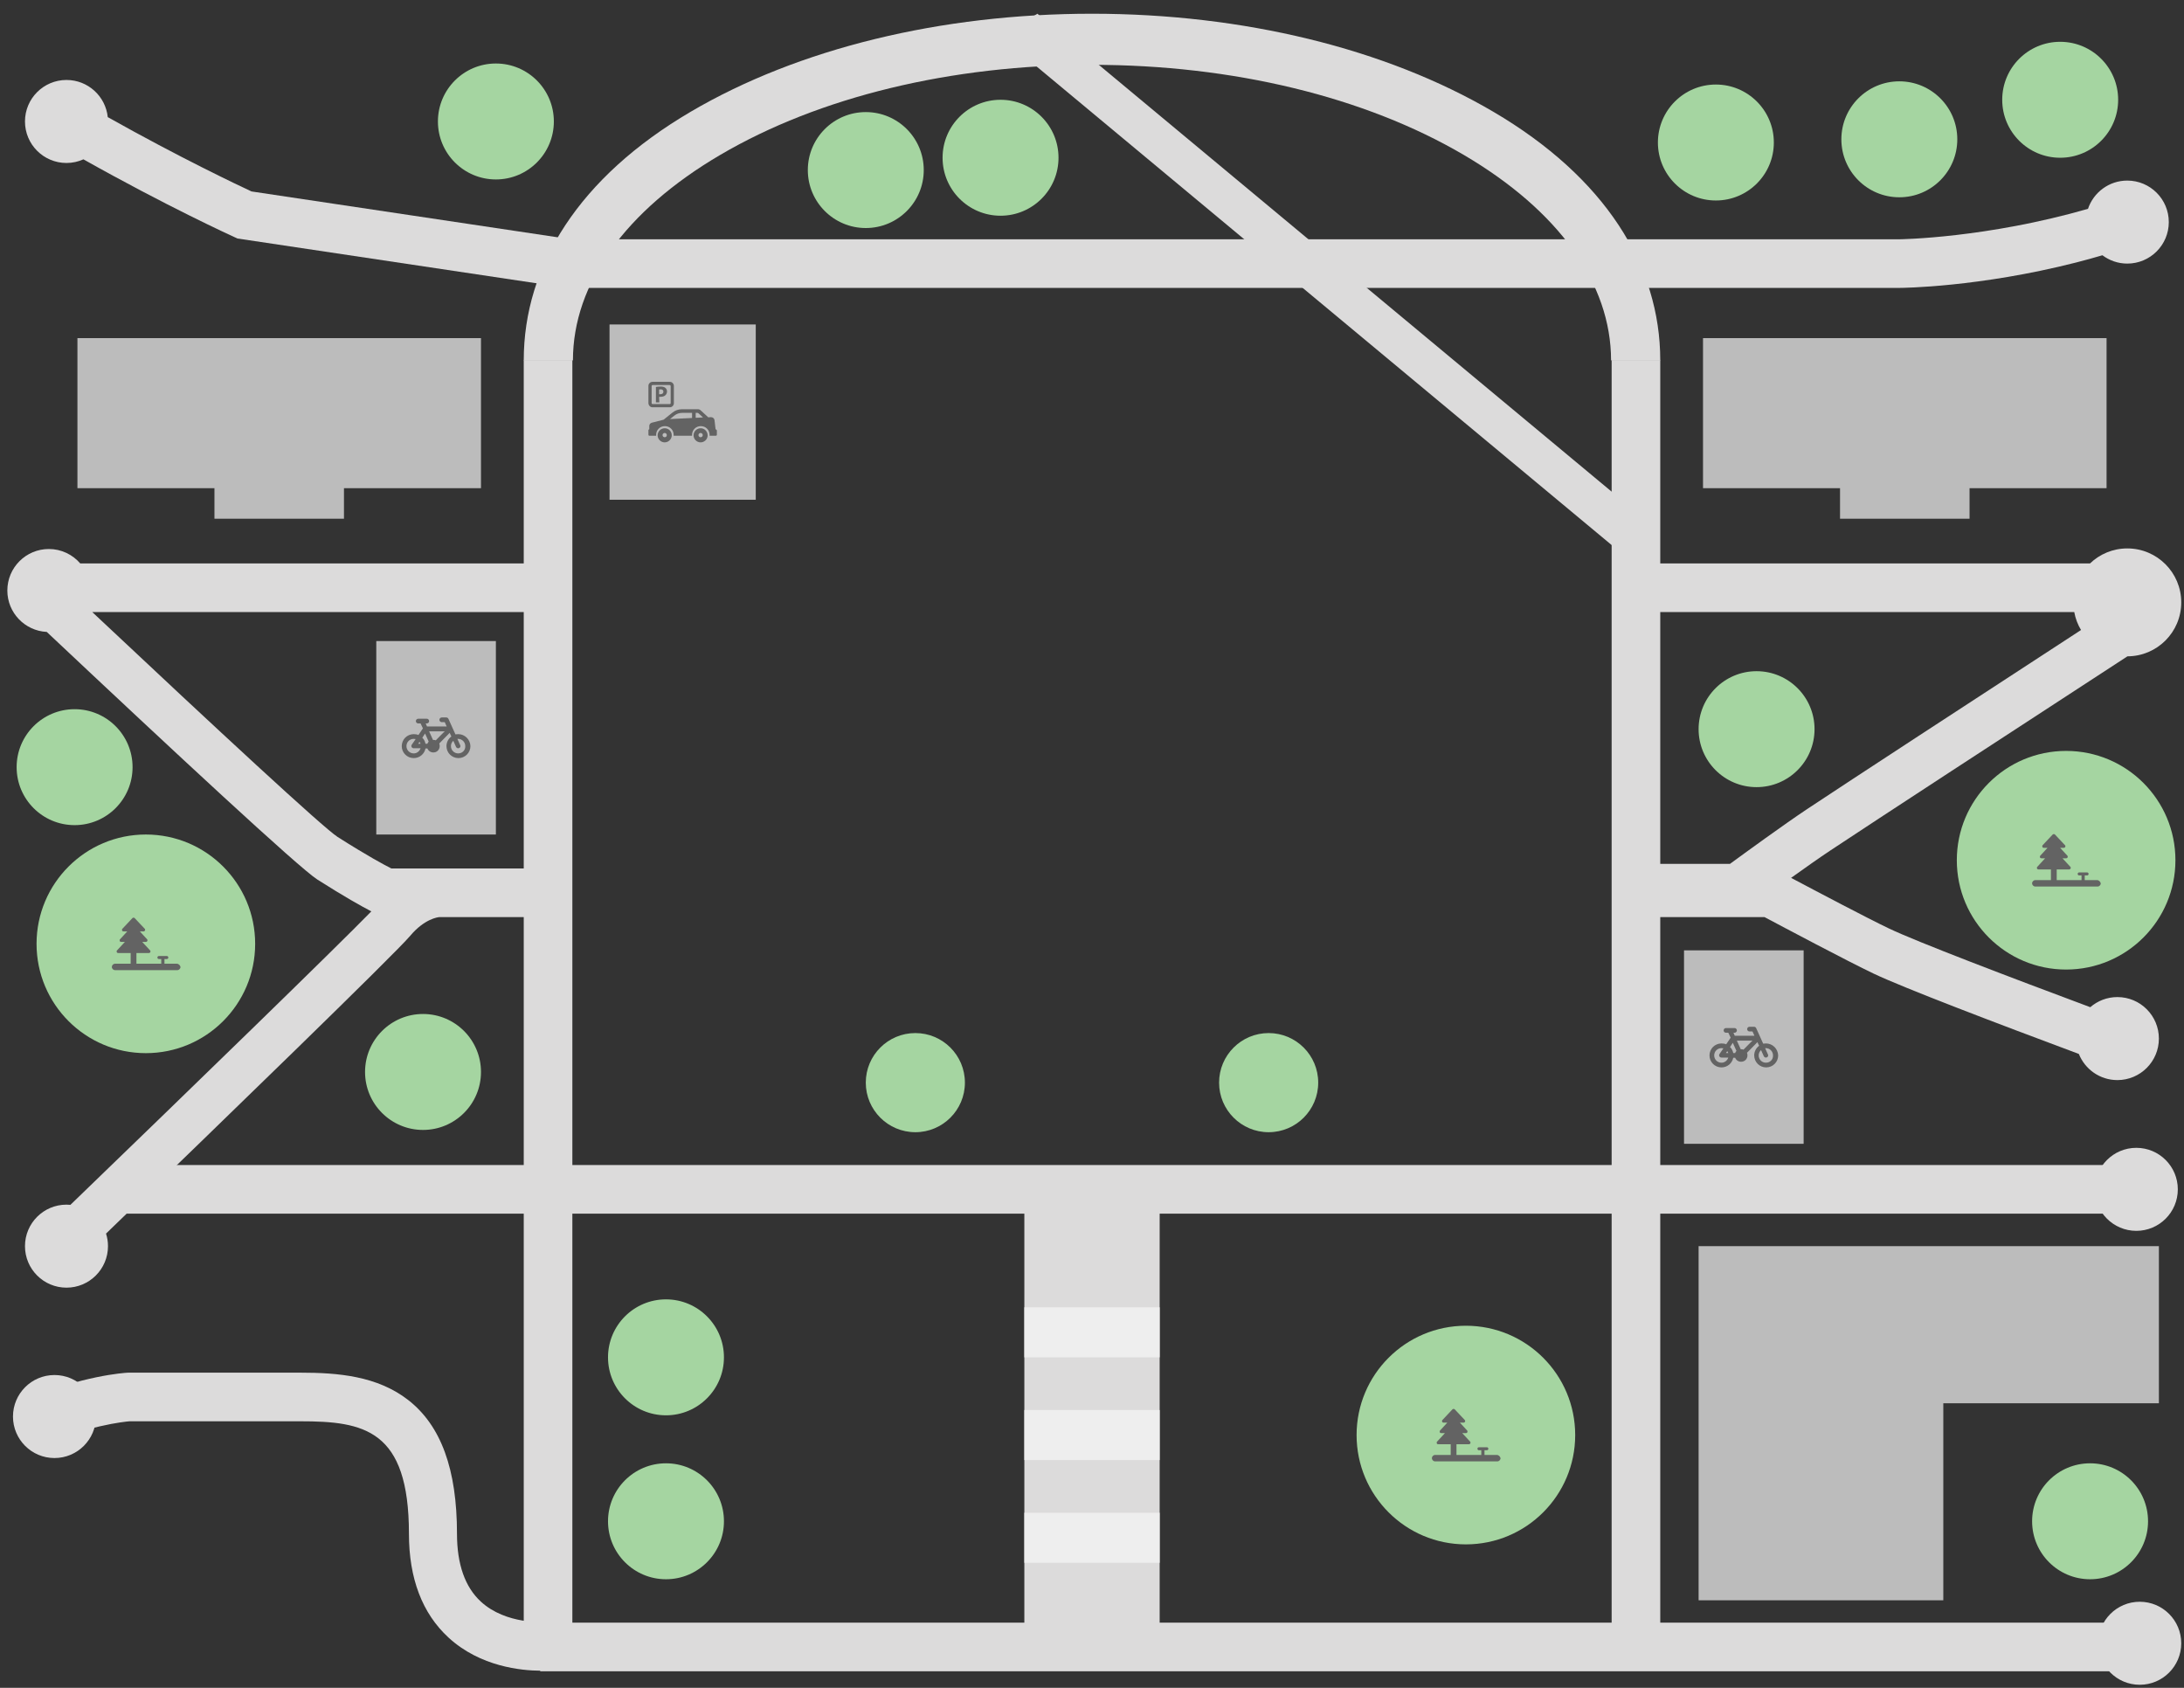<?xml version="1.0" encoding="utf-8"?>
<!-- Generator: Adobe Illustrator 14.0.0, SVG Export Plug-In . SVG Version: 6.00 Build 43363)  -->
<!DOCTYPE svg PUBLIC "-//W3C//DTD SVG 1.1//EN" "http://www.w3.org/Graphics/SVG/1.1/DTD/svg11.dtd">
<svg version="1.1" id="Layer_4" xmlns="http://www.w3.org/2000/svg" xmlns:xlink="http://www.w3.org/1999/xlink" x="0px" y="0px"
	 width="792px" height="612px" viewBox="0 0 792 612" enable-background="new 0 0 792 612" xml:space="preserve">
<rect x="0" y="0" width="792" height="612" fill="#333333" stroke="none"/>
<g>
	<polygon fill="#DCDBDB" points="774.707,440.062 45.872,440.062 45.872,422.432 774.707,422.432 774.707,440.062 	"/>
	<polygon fill="#DCDBDB" points="589.927,104.393 202.57,104.393 202.57,86.763 589.927,86.763 589.927,104.393 	"/>
	<polygon fill="#DCDBDB" points="189.93,596.836 189.93,130.55 207.56,130.55 207.56,596.836 189.93,596.836 	"/>
	<polygon fill="#DCDBDB" points="584.442,596.836 584.442,130.55 602.071,130.55 602.071,596.836 584.442,596.836 	"/>
	<polygon fill="#DCDBDB" points="587.861,200.472 362.836,13.221 376.195,4.977 601.218,192.227 587.861,200.472 	"/>
	<path fill="#DCDBDB" d="M197.697,588.371l-0.024-0.261c-0.14,0.01-14.144,1.069-23.317-7.39
		c-5.729-5.283-8.635-13.557-8.635-24.594c0-23.402-5.811-39.28-17.76-48.541c-11.187-8.673-25.392-9.867-39.079-9.867H46.696
		l-0.48,0.014c-0.97,0.055-16.712,1.074-36.453,9.728c0.748,5.977,2.086,11.88,4.17,17.464c17.122-8.044,31.333-9.433,33.068-9.575
		h61.883c23.077,0,39.413,2.923,39.413,40.778c0,16.202,4.82,28.861,14.326,37.625c11.558,10.658,26.635,12.004,33.285,12.028V606
		h586.987v-17.629H197.697z"/>
	<path fill="#DCDBDB" d="M420.537,428.751h-49.072v40.656c0,0.014-0.001,0.027-0.001,0.041V604.5h49.073v-69.769
		c0-0.007,0.001-0.015,0.001-0.021V428.751z"/>
	<rect x="371.465" y="511.272" fill="#EEEEEE" width="49.072" height="18.135"/>
	<rect x="371.465" y="548.52" fill="#EEEEEE" width="49.072" height="18.134"/>
	<path fill="#DCDBDB" d="M91.209,69.417c-4.93-2.295-25.889-12.215-52.131-26.946c-0.788-7.572-7.187-13.476-14.967-13.476
		c-8.313,0-15.052,6.738-15.052,15.05c0,8.312,6.738,15.051,15.052,15.051c2.19,0,4.266-0.479,6.143-1.32
		C60.366,74.705,83.51,85.291,85.007,85.972l1.124,0.511l115.218,17.251l2.61-17.436L91.209,69.417z"/>
	<path fill="#DCDBDB" d="M771.435,65.477c-6.632,0-12.25,4.294-14.255,10.25c-36.918,10.605-67.914,11.033-68.465,11.036h-99.788
		v17.63h99.828c1.164-0.006,28.918-0.249,64.14-9.216c3.224-0.82,6.387-1.705,9.521-2.622c2.516,1.889,5.632,3.022,9.02,3.022
		c8.313,0,15.051-6.739,15.051-15.051C786.485,72.214,779.747,65.477,771.435,65.477z"/>
	<circle fill="#DCDBDB" cx="774.707" cy="431.246" r="15.051"/>
	<g>
		<circle fill="#DCDBDB" cx="775.949" cy="595.836" r="15.051"/>
		<circle fill="#DCDBDB" cx="19.758" cy="513.625" r="15.051"/>
	</g>
	<path fill="#DCDBDB" d="M200.702,204.302H29.109c-2.76-3.201-6.836-5.236-11.395-5.236c-8.313,0-15.051,6.738-15.051,15.051
		c0,8.055,6.333,14.613,14.289,15.012c45.801,43.099,91.478,85.554,98.122,89.781c9.888,6.29,16.202,9.79,19.586,11.549
		c-13.64,13.947-63.748,62.593-109.125,106.408c-0.47-0.045-0.945-0.072-1.426-0.072c-8.313,0-15.051,6.738-15.051,15.051
		s6.738,15.051,15.051,15.051s15.051-6.738,15.051-15.051c0-1.589-0.25-3.118-0.706-4.555
		c42.033-40.594,104.755-101.377,110.321-107.997c5.162-6.139,9.988-6.711,10.54-6.757h41.386v-17.629h-41.517h-17.246
		c-2.422-1.218-8.623-4.514-19.523-11.447c-5.144-3.288-43.45-38.758-88.956-81.529h167.242V204.302z"/>
	<path fill="#DCDBDB" d="M771.486,237.98c10.782-0.028,19.514-8.774,19.514-19.563c0-10.806-8.759-19.564-19.564-19.564
		c-5.253,0-10.011,2.081-13.525,5.449H593.258v17.63h158.944c0.426,2.344,1.271,4.535,2.453,6.508
		c-40.898,26.628-83.538,54.446-99.285,64.901c-8.21,5.453-22.667,15.979-28.013,19.891h-38.845v17.631h11.058v1.682h40.333
		c6.266,3.335,30.254,16.065,39.543,20.481c10.808,5.138,44.365,17.92,74.425,29.129c2.217,5.551,7.631,9.478,13.973,9.478
		c8.313,0,15.051-6.738,15.051-15.051s-6.738-15.051-15.051-15.051c-3.761,0-7.191,1.389-9.829,3.669
		c-29.73-11.088-62.68-23.633-72.959-28.519c-7.689-3.655-26.557-13.61-35.538-18.374c5.066-3.625,10.373-7.363,14.164-9.88
		C680.507,297.256,728.146,266.191,771.486,237.98z"/>
	<path fill="#DCDBDB" d="M602.071,130.668H584.23c0-27.812-18.97-54.27-53.414-74.5C494.957,35.107,447.078,23.508,396,23.508
		c-51.078,0-98.957,11.599-134.816,32.66c-34.444,20.23-53.414,46.688-53.414,74.5H189.93c0-34.386,20.108-66.402,60.545-90.152
		C289.497,17.599,341.179,4.977,396,4.977c54.822,0,106.503,12.622,145.525,35.54C581.961,64.267,602.071,96.283,602.071,130.668
		L602.071,130.668z"/>
	<rect x="371.463" y="474.026" fill="#EEEEEE" width="49.075" height="18.137"/>
</g>
<g>
	<g>
		<polygon fill="#BCBCBC" points="763.919,122.6 617.577,122.6 617.577,177.012 667.264,177.012 667.264,188.083 714.23,188.083 
			714.23,177.012 763.919,177.012 		"/>
		<polygon fill="#BCBCBC" points="174.424,122.6 28.081,122.6 28.081,177.012 77.771,177.012 77.771,188.083 124.736,188.083 
			124.736,177.012 174.424,177.012 		"/>
	</g>
	<polygon fill="#BCBCBC" points="782.894,451.846 615.978,451.846 615.978,476.233 615.978,508.815 615.978,580.256 
		704.716,580.256 704.716,508.815 782.894,508.815 	"/>
</g>
<g id="parking">
	<path fill="#BCBCBC" d="M179.826,302.588h-43.373v-70.146h43.373V302.588z"/>
	<path fill="#636363" d="M166.168,266.195c-0.311,0-0.62,0.078-1.008,0.078l-2.56-5.664c-0.155-0.309-0.466-0.464-0.776-0.464
		h-1.629c-0.465,0-0.852,0.388-0.852,0.853c0,0.465,0.387,0.854,0.852,0.854h1.087l0.698,1.551h-7.137l-0.466-1.085h0.387
		c0.467,0,0.854-0.389,0.854-0.854c0-0.465-0.388-0.854-0.854-0.854h-3.103c-0.465,0-0.854,0.389-0.854,0.854
		c0,0.465,0.389,0.854,0.854,0.854h0.854l0.854,1.785l-1.629,2.404c-0.543-0.233-1.086-0.311-1.707-0.311
		c-2.404,0-4.345,1.94-4.345,4.345c0,2.404,1.94,4.343,4.345,4.343c2.094,0,3.879-1.473,4.267-3.491h0.699
		c0.386,1.009,1.473,1.629,2.636,1.396c1.242-0.232,2.018-1.473,1.785-2.713c0-0.156-0.076-0.312-0.155-0.467l3.801-3.878
		l0.62,1.318c-1.085,0.776-1.783,2.095-1.783,3.492c0,2.404,1.939,4.343,4.344,4.343s4.344-1.939,4.344-4.343
		C170.514,268.135,168.573,266.195,166.168,266.195L166.168,266.195z M155.464,268.911c-0.232,0.232-0.388,0.465-0.465,0.776H154.3
		c-0.153-0.854-0.541-1.629-1.163-2.173l1.01-1.551L155.464,268.911L155.464,268.911z M152.127,268.988
		c0.157,0.232,0.311,0.466,0.389,0.699h-0.854L152.127,268.988z M150.033,273.178c-1.472,0-2.637-1.165-2.637-2.637
		c0-1.475,1.165-2.638,2.637-2.638c0.232,0,0.467,0.078,0.699,0.078l-1.397,2.017c-0.155,0.232-0.232,0.621-0.077,0.853
		c0.156,0.311,0.466,0.466,0.775,0.466h2.482C152.127,272.401,151.197,273.178,150.033,273.178L150.033,273.178z M158.022,268.445
		c-0.31-0.155-0.618-0.155-1.007-0.155l-1.396-3.103h5.663C161.282,265.109,158.022,268.445,158.022,268.445z M166.168,273.178
		c-1.473,0-2.637-1.165-2.637-2.637c0-0.776,0.311-1.397,0.852-1.939l1.01,2.249c0.155,0.311,0.465,0.466,0.775,0.466
		c0.155,0,0.233,0,0.311-0.078c0.465-0.155,0.621-0.697,0.389-1.085l-1.01-2.25c0.078,0,0.156,0,0.234,0
		c1.474,0,2.636,1.164,2.636,2.638C168.806,272.013,167.643,273.178,166.168,273.178z"/>
	<path fill="#BCBCBC" d="M654.063,414.737h-43.372v-70.146h43.372V414.737z"/>
	<path fill="#636363" d="M640.406,378.345c-0.311,0-0.622,0.077-1.009,0.077l-2.561-5.663c-0.155-0.309-0.466-0.463-0.775-0.463
		h-1.628c-0.465,0-0.853,0.387-0.853,0.853c0,0.465,0.388,0.854,0.853,0.854h1.085l0.699,1.55h-7.138l-0.465-1.085h0.388
		c0.466,0,0.854-0.388,0.854-0.854c0-0.465-0.388-0.854-0.854-0.854h-3.104c-0.464,0-0.852,0.39-0.852,0.854
		c0,0.466,0.388,0.854,0.852,0.854h0.854l0.854,1.784l-1.631,2.405c-0.542-0.234-1.086-0.312-1.705-0.312
		c-2.405,0-4.345,1.94-4.345,4.346c0,2.402,1.939,4.344,4.345,4.344c2.094,0,3.877-1.475,4.264-3.493h0.701
		c0.387,1.009,1.474,1.631,2.636,1.396c1.242-0.233,2.018-1.473,1.784-2.714c0-0.156-0.075-0.311-0.155-0.466l3.803-3.879
		l0.62,1.319c-1.087,0.775-1.784,2.095-1.784,3.492c0,2.402,1.939,4.344,4.343,4.344c2.405,0,4.345-1.941,4.345-4.344
		C644.75,380.285,642.811,378.345,640.406,378.345L640.406,378.345z M629.702,381.059c-0.233,0.234-0.391,0.467-0.466,0.777h-0.701
		c-0.153-0.854-0.541-1.63-1.161-2.172l1.008-1.551L629.702,381.059L629.702,381.059z M626.365,381.139
		c0.157,0.23,0.31,0.464,0.388,0.697h-0.854L626.365,381.139z M624.271,385.327c-1.475,0-2.638-1.165-2.638-2.637
		c0-1.475,1.163-2.641,2.638-2.641c0.231,0,0.466,0.079,0.698,0.079l-1.397,2.018c-0.154,0.232-0.232,0.62-0.077,0.853
		c0.155,0.311,0.465,0.466,0.776,0.466h2.481C626.365,384.55,625.435,385.327,624.271,385.327L624.271,385.327z M632.261,380.594
		c-0.31-0.154-0.621-0.154-1.008-0.154l-1.396-3.103h5.662C635.519,377.26,632.261,380.594,632.261,380.594z M640.406,385.327
		c-1.475,0-2.639-1.165-2.639-2.637c0-0.777,0.312-1.397,0.854-1.939l1.008,2.248c0.154,0.311,0.466,0.466,0.776,0.466
		c0.154,0,0.233,0,0.309-0.078c0.465-0.155,0.622-0.696,0.39-1.086l-1.009-2.251c0.077,0,0.155,0,0.232,0
		c1.475,0,2.637,1.166,2.637,2.641C643.043,384.162,641.879,385.327,640.406,385.327z"/>
	<path fill="#BCBCBC" d="M274.066,181.201h-53.029v-63.55h53.029V181.201z"/>
	<g>
		<path fill="#636363" d="M239.018,143.88c0.156,0,0.234,0,0.467,0c0.775,0,1.395-0.154,1.861-0.621
			c0.311-0.309,0.543-0.775,0.543-1.318s-0.232-1.008-0.621-1.318c-0.389-0.31-0.93-0.465-1.705-0.465
			c-0.776,0-1.319,0.076-1.707,0.155v5.585h1.241L239.018,143.88L239.018,143.88z M239.018,141.242c0.079,0,0.234-0.078,0.545-0.078
			c0.619,0,1.008,0.312,1.008,0.854c0,0.543-0.389,0.932-1.086,0.932c-0.155,0-0.311,0-0.467,0V141.242L239.018,141.242z"/>
		<path fill="#636363" d="M236.615,147.68h6.283c0.775,0,1.473-0.619,1.473-1.473v-6.283c0-0.776-0.619-1.474-1.473-1.474h-6.283
			c-0.775,0-1.475,0.621-1.475,1.474v6.283C235.218,147.061,235.84,147.68,236.615,147.68z M236.304,140.001
			c0-0.232,0.155-0.387,0.388-0.387h6.128c0.233,0,0.388,0.154,0.388,0.387v6.129c0,0.232-0.154,0.387-0.388,0.387h-6.128
			c-0.232,0-0.388-0.155-0.388-0.387V140.001z"/>
		<path fill="#636363" d="M241.036,155.283c-1.396,0-2.56,1.163-2.56,2.561c0,1.395,1.164,2.559,2.56,2.559s2.56-1.164,2.56-2.559
			C243.596,156.369,242.432,155.283,241.036,155.283z M241.036,158.541c-0.389,0-0.776-0.309-0.776-0.776
			c0-0.388,0.311-0.774,0.776-0.774c0.388,0,0.776,0.31,0.776,0.774C241.813,158.231,241.502,158.541,241.036,158.541z"/>
		<path fill="#636363" d="M259.498,155.671l-0.389-3.335c-0.076-0.621-0.621-1.087-1.318-1.087l-0.932,0.079l-2.791-2.56
			c-0.234-0.232-0.62-0.388-1.009-0.388h-5.741c-1.318,0-2.56,0.464-3.49,1.24l-3.181,2.56l-4.267,1.087
			c-0.541,0.155-0.93,0.62-0.93,1.163v1.242c-0.156,0-0.311,0.155-0.311,0.31v1.629c0,0.233,0.154,0.388,0.389,0.388h2.403
			c0-0.078,0-0.233,0-0.311c0-1.784,1.396-3.18,3.182-3.18c1.784,0,3.179,1.396,3.179,3.18c0,0.077,0,0.233,0,0.311h6.672
			c0-0.078,0-0.233,0-0.311c0-1.784,1.396-3.18,3.181-3.18s3.181,1.396,3.181,3.18c0,0.077,0,0.233,0,0.311h2.248
			c0.233,0,0.389-0.155,0.389-0.388v-1.551C259.885,155.903,259.731,155.671,259.498,155.671L259.498,155.671z M250.965,151.56
			l-7.99,0.388l1.552-1.241c0.853-0.698,1.862-1.009,2.948-1.009h3.49V151.56z M252.283,151.482v-1.785h0.543
			c0.156,0,0.389,0.078,0.466,0.155l1.63,1.474C254.922,151.404,252.283,151.482,252.283,151.482z"/>
		<path fill="#636363" d="M254.068,155.283c-1.396,0-2.561,1.163-2.561,2.561c0,1.395,1.164,2.559,2.561,2.559
			c1.395,0,2.559-1.164,2.559-2.559C256.55,156.369,255.463,155.283,254.068,155.283z M254.068,158.541
			c-0.389,0-0.776-0.309-0.776-0.776c0-0.388,0.31-0.774,0.776-0.774c0.387,0,0.774,0.31,0.774,0.774
			C254.843,158.231,254.455,158.541,254.068,158.541z"/>
	</g>
</g>
<g>
	<circle fill="#A5D5A1" cx="241.51" cy="551.605" r="21.021"/>
	<circle fill="#A5D5A1" cx="241.509" cy="492.162" r="21.021"/>
	<circle fill="#A5D5A1" cx="153.402" cy="388.686" r="21.021"/>
	<circle fill="#A5D5A1" cx="757.94" cy="551.605" r="21.021"/>
	<circle fill="#A5D5A1" cx="362.835" cy="57.199" r="21.021"/>
	<circle fill="#A5D5A1" cx="313.967" cy="61.663" r="21.021"/>
	<circle fill="#A5D5A1" cx="179.827" cy="44.046" r="21.021"/>
	<circle fill="#A5D5A1" cx="622.239" cy="51.673" r="21.021"/>
	<circle fill="#A5D5A1" cx="688.768" cy="50.511" r="21.021"/>
	<circle fill="#A5D5A1" cx="747.101" cy="36.178" r="21.021"/>
	<circle fill="#A5D5A1" cx="460.06" cy="392.555" r="17.973"/>
	<circle fill="#A5D5A1" cx="331.939" cy="392.555" r="17.973"/>
	<circle fill="#A5D5A1" cx="27.052" cy="278.167" r="21.021"/>
	<circle fill="#A5D5A1" cx="531.587" cy="520.341" r="39.639"/>
	<circle fill="#A5D5A1" cx="636.998" cy="264.39" r="21.021"/>
	<path fill="#636363" d="M542.834,527.555h-4.499v-1.707h0.854c0.311,0,0.542-0.233,0.542-0.543c0-0.311-0.231-0.543-0.542-0.543
		h-2.871c-0.31,0-0.542,0.232-0.542,0.543c0,0.31,0.232,0.543,0.542,0.543h0.854v1.707h-8.999v-3.88h4.499
		c0.232,0,0.466-0.153,0.543-0.31c0.077-0.233,0.077-0.466-0.077-0.62l-2.871-3.103h1.32c0.23,0,0.466-0.155,0.543-0.312
		c0.076-0.231,0.076-0.465-0.077-0.619l-2.637-2.872h1.315c0.233,0,0.467-0.154,0.544-0.308c0.078-0.235,0.078-0.466-0.077-0.622
		l-3.646-3.878c-0.232-0.233-0.621-0.233-0.854,0l-3.645,3.878c-0.157,0.156-0.157,0.387-0.08,0.622
		c0.08,0.231,0.312,0.308,0.543,0.308h1.32l-2.638,2.872c-0.154,0.154-0.154,0.388-0.078,0.619c0.078,0.234,0.312,0.312,0.544,0.312
		h1.317l-2.869,3.103c-0.155,0.154-0.155,0.387-0.077,0.62c0.077,0.233,0.311,0.31,0.543,0.31h4.499v3.88h-5.664
		c-0.619,0-1.162,0.544-1.162,1.162c0,0.622,0.543,1.166,1.162,1.166h22.574c0.621,0,1.162-0.544,1.162-1.166
		C543.999,528.099,543.454,527.555,542.834,527.555L542.834,527.555z"/>
	<circle fill="#A5D5A1" cx="749.252" cy="311.914" r="39.639"/>
	<path fill="#636363" d="M760.5,319.127H756v-1.705h0.854c0.312,0,0.544-0.233,0.544-0.545c0-0.31-0.232-0.543-0.544-0.543h-2.87
		c-0.31,0-0.542,0.233-0.542,0.543c0,0.312,0.232,0.545,0.542,0.545h0.854v1.705h-8.998v-3.878h4.498
		c0.234,0,0.467-0.155,0.544-0.311c0.076-0.232,0.076-0.466-0.077-0.619l-2.871-3.104h1.318c0.232,0,0.466-0.154,0.542-0.309
		c0.079-0.233,0.079-0.466-0.076-0.621l-2.638-2.87h1.318c0.233,0,0.465-0.154,0.544-0.311c0.078-0.233,0.078-0.467-0.079-0.622
		l-3.645-3.876c-0.231-0.234-0.62-0.234-0.854,0l-3.646,3.876c-0.155,0.155-0.155,0.389-0.077,0.622
		c0.077,0.231,0.308,0.311,0.543,0.311h1.318l-2.639,2.87c-0.153,0.155-0.153,0.388-0.078,0.621
		c0.078,0.232,0.311,0.309,0.545,0.309h1.316l-2.868,3.104c-0.154,0.153-0.154,0.387-0.077,0.619
		c0.077,0.233,0.309,0.311,0.543,0.311h4.501v3.878h-5.665c-0.621,0-1.164,0.545-1.164,1.165c0,0.619,0.543,1.163,1.164,1.163
		h22.573c0.621,0,1.162-0.544,1.162-1.163C761.664,319.672,761.119,319.127,760.5,319.127L760.5,319.127z"/>
	<circle fill="#A5D5A1" cx="52.893" cy="342.227" r="39.639"/>
	<path fill="#636363" d="M64.141,349.44h-4.5v-1.707h0.853c0.311,0,0.543-0.231,0.543-0.542s-0.232-0.544-0.543-0.544h-2.871
		c-0.31,0-0.542,0.233-0.542,0.544s0.231,0.542,0.542,0.542h0.854v1.707h-8.999v-3.879h4.499c0.233,0,0.466-0.154,0.542-0.31
		c0.077-0.231,0.077-0.467-0.077-0.621l-2.87-3.103h1.319c0.231,0,0.465-0.154,0.542-0.311c0.077-0.231,0.077-0.466-0.076-0.619
		l-2.638-2.872h1.317c0.234,0,0.467-0.154,0.544-0.31c0.077-0.232,0.077-0.464-0.077-0.622l-3.646-3.878
		c-0.233-0.233-0.621-0.233-0.854,0l-3.646,3.878c-0.155,0.158-0.155,0.39-0.078,0.622c0.078,0.233,0.311,0.31,0.543,0.31h1.319
		l-2.638,2.872c-0.155,0.153-0.155,0.388-0.078,0.619c0.078,0.232,0.311,0.311,0.544,0.311h1.318l-2.87,3.103
		c-0.156,0.154-0.156,0.39-0.079,0.621c0.079,0.233,0.312,0.31,0.544,0.31h4.499v3.879h-5.663c-0.621,0-1.165,0.545-1.165,1.163
		c0,0.622,0.543,1.165,1.165,1.165h22.573c0.621,0,1.163-0.543,1.163-1.165C65.304,349.985,64.761,349.44,64.141,349.44
		L64.141,349.44z"/>
</g>
</svg>
